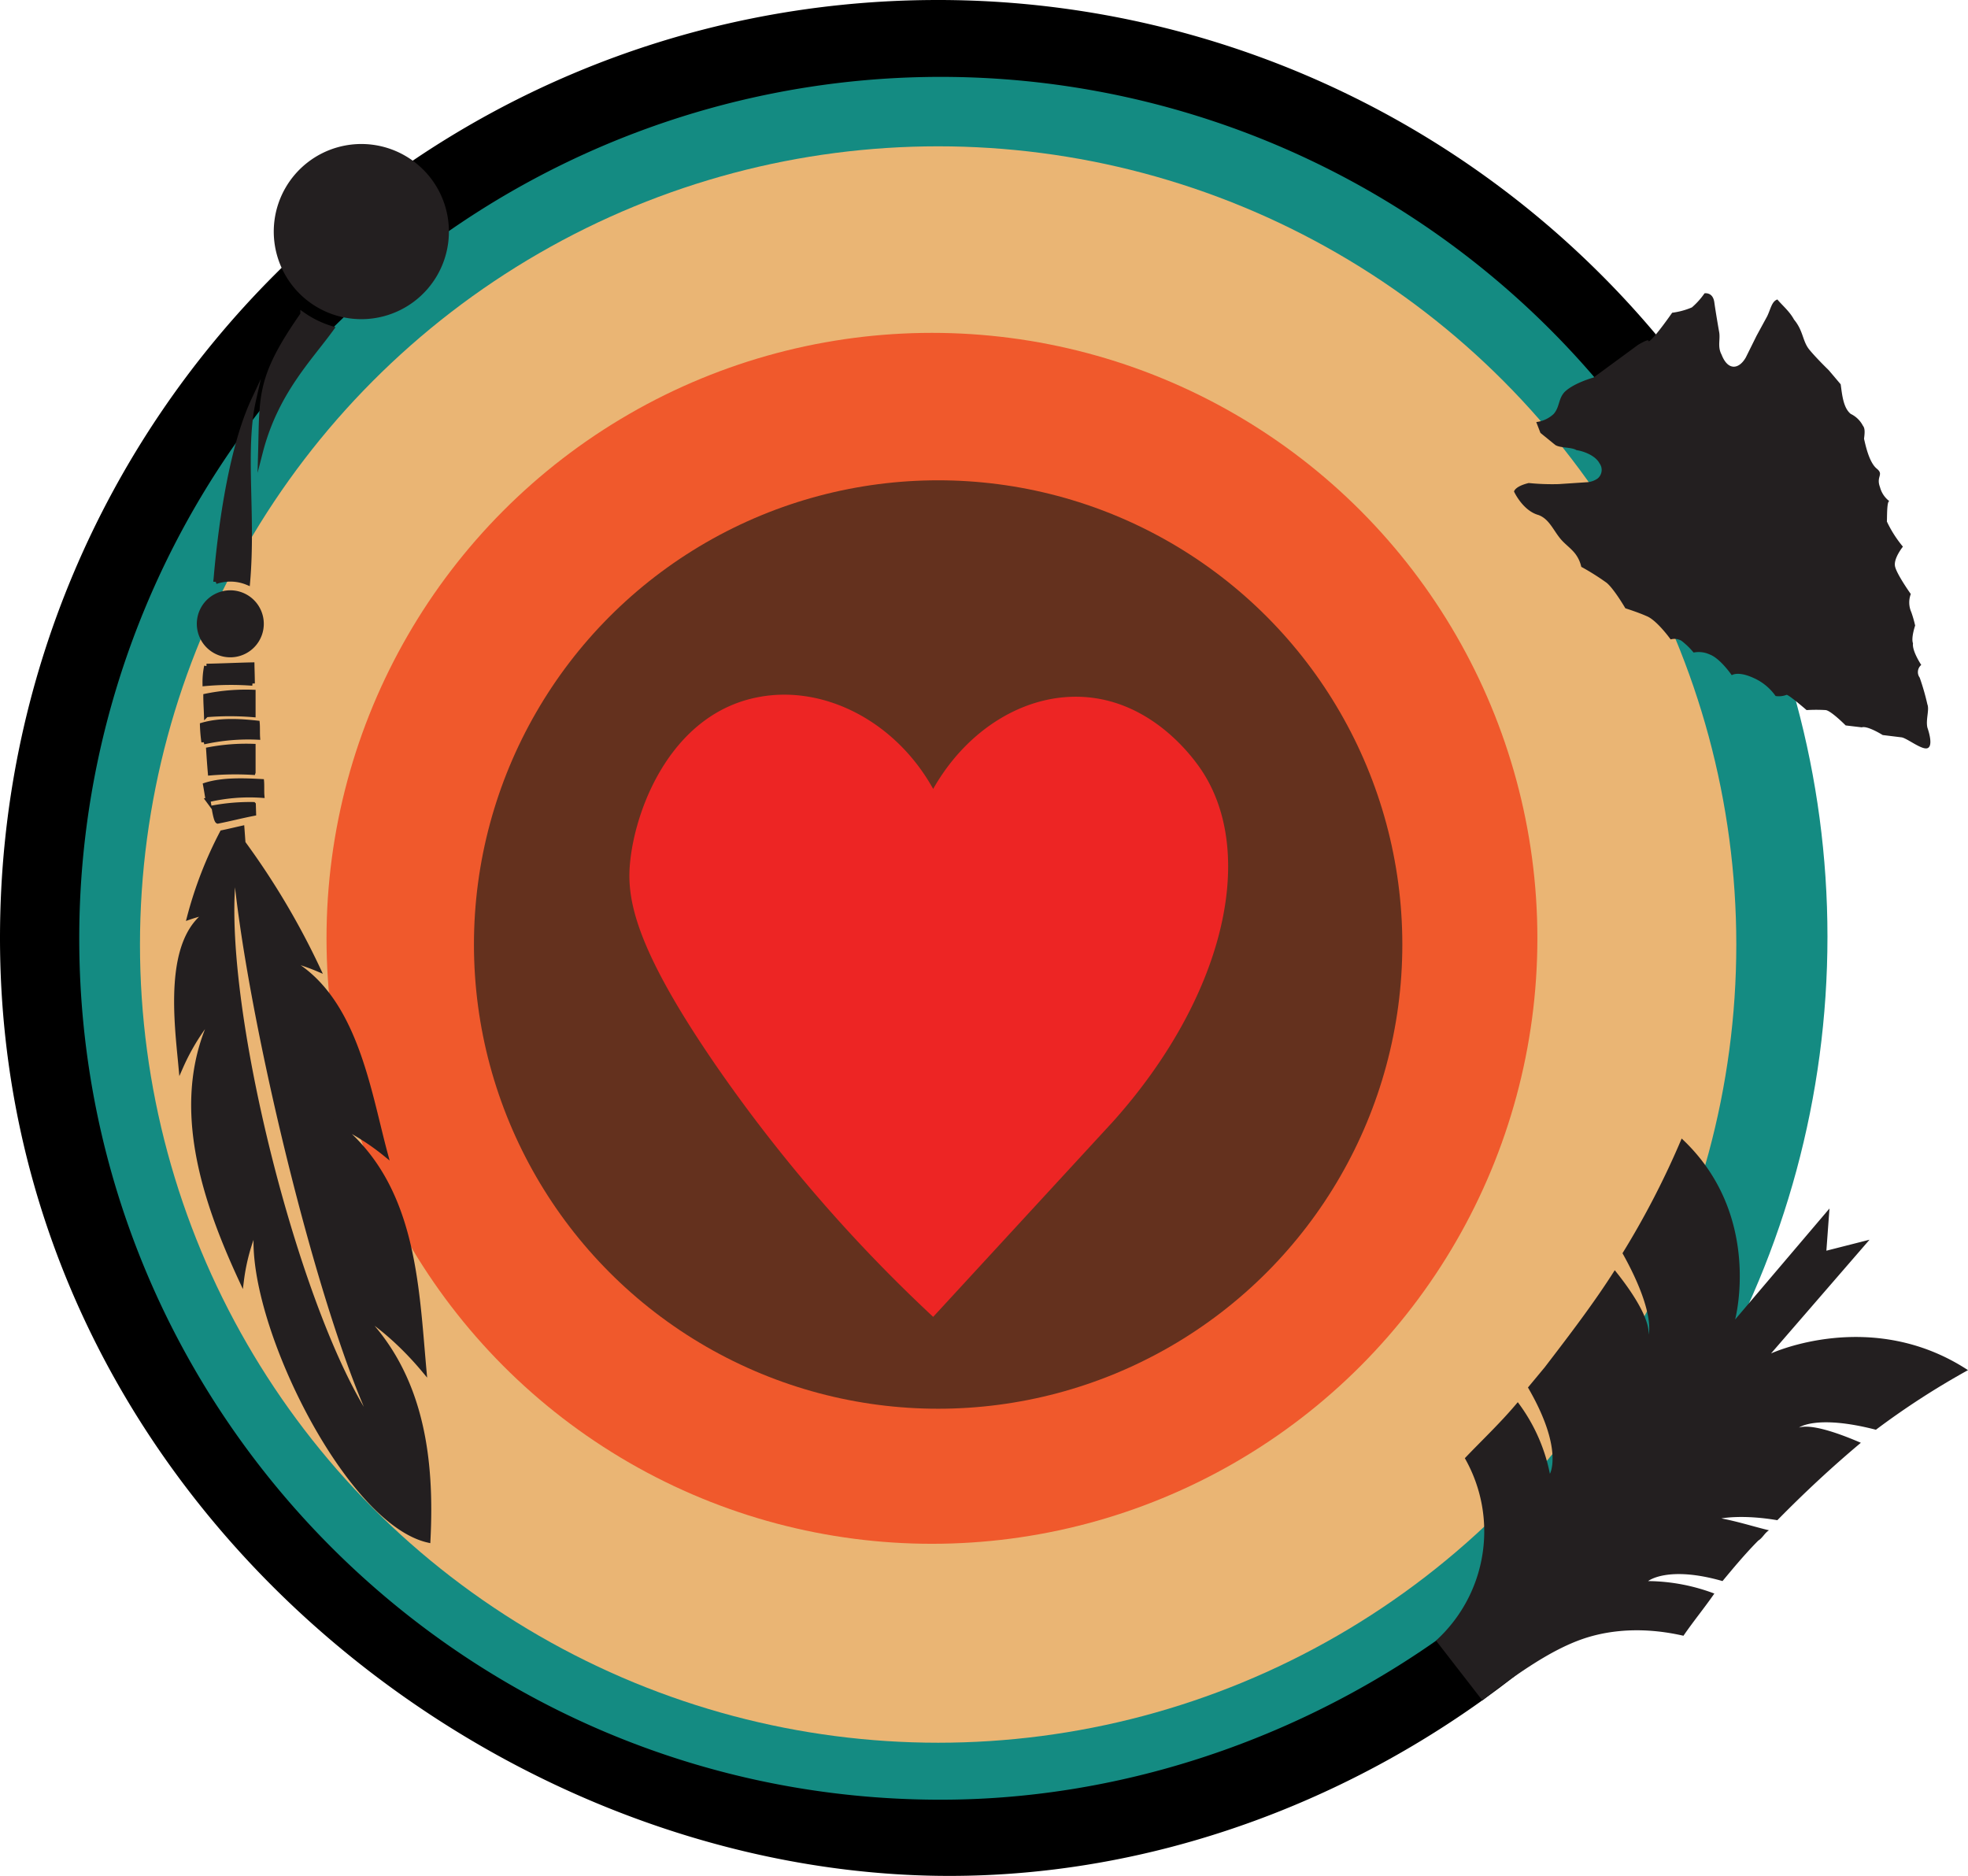 <svg xmlns="http://www.w3.org/2000/svg" viewBox="0 0 419.68 400.02">
  <defs>
    <style>
      .cls-1 {
        fill: #148b82;
      }

      .cls-2 {
        fill: #eab574;
      }

      .cls-3 {
        fill: #f0592c;
      }

      .cls-4 {
        fill: #64311e;
      }

      .cls-5 {
        fill: #ed2524;
      }

      .cls-6, .cls-7 {
        fill: #231f20;
      }

      .cls-6 {
        stroke: #231f20;
        stroke-miterlimit: 10;
        stroke-width: 1.01px;
        fill-rule: evenodd;
      }
    </style>
  </defs>
  <g id="Layer_7" data-name="Layer 7">
    <circle class="cls-1" cx="198.74" cy="199.75" r="190.97"/>
    <circle class="cls-2" cx="200.06" cy="201.41" r="170.21"/>
    <circle class="cls-3" cx="198.74" cy="200.09" r="129.11"/>
    <circle class="cls-4" cx="200.06" cy="201.41" r="98.99"/>
    <path class="cls-5" d="M199,280.81a328.78,328.78,0,0,1-45.9-53c-18.4-26.6-19.51-36.83-18.69-44.34,1.34-12.18,9.32-31.47,27.39-34.83C175.75,146,191,153.82,199,168.23c7.16-12.64,19.46-20.27,31.89-19.62,15.62.82,24.53,14.35,25.67,16.14,11.47,18,4.2,48.23-19.13,74.33Z"/>
  </g>
  <g id="Layer_2" data-name="Layer 2">
    <path d="M368.5,307.78C332.21,364.23,267,400.93,200,400,101.93,398.64,0,316.55,0,200,0,89.54,89.54,0,200,0A200,200,0,0,1,380.59,114l-8.91,4.54A190,190,0,0,0,200,10C95.07,10,10,95.07,10,200S95.07,390,200,390c63.33,0,125.14-33.66,159.71-87Z"/>
    <path d="M363.49,304.28c-35.09,54.58-98.17,90.06-162.91,89.16C105.77,392.12,7.23,312.76,7.23,200.08,7.23,93.3,93.79,6.73,200.58,6.73A193.37,193.37,0,0,1,375.17,116.89l-8.62,4.39A183.71,183.71,0,0,0,16.9,200.08c0,101.45,82.23,183.69,183.68,183.69,61.23,0,121-32.55,154.4-84.15Z"/>
  </g>
  <g id="Layer_8" data-name="Layer 8">
    <path class="cls-6" d="M72.29,31.85A18.17,18.17,0,1,1,59.52,54.14,18.17,18.17,0,0,1,72.29,31.85ZM46,124.05c.81-9.83,3-27.89,8.1-38.79-2.41,10.59,0,24.6-1.28,39a9.54,9.54,0,0,0-6.82-.22Zm18.55-57a21.51,21.51,0,0,0,6.18,3C66,76.6,58.83,83.67,55.55,96.38c.33-12.08-.39-15.9,9-29.33ZM51.92,179.84a161.66,161.66,0,0,1,15.91,26.83,43,43,0,0,0-7.24-2.34c15,7.34,17.83,27.81,21.6,41.76a50.21,50.21,0,0,0-10.75-6.68c16.84,12.84,17.33,34.3,19,52.79-4.9-5.88-10.19-10.22-13.89-12.3,13.6,13.19,15.61,31.51,14.74,48.54-17.8-4.08-39.54-49.32-36.42-67.44a42.75,42.75,0,0,0-3.36,12.07c-8.2-17.66-15.2-38.68-5.59-57.23a46.53,46.53,0,0,0-7.35,11.64c-.85-9.25-3.3-27.19,6-33a30.47,30.47,0,0,0-4.19,1.12,85.36,85.36,0,0,1,7-18.06c1.51-.31,2.83-.64,4.24-.95l.24,3.29ZM80.64,305.45c-12.39-24.83-28-90.83-30.49-121.1-4.48,26.84,13.94,99.72,30.49,121.1ZM45.25,127.62a6.64,6.64,0,1,1-1.53,9.28,6.66,6.66,0,0,1,1.53-9.28Zm-1.8,30.61a43.74,43.74,0,0,1,11.51-1c-.06-.84,0-2.23-.08-3.06-2.78-.3-7.64-.77-11.74.44a32.74,32.74,0,0,0,.31,3.63Zm.88,12.34a38.45,38.45,0,0,1,11.55-.94c-.07-.82,0-2.21-.07-3-3.63-.2-8.33-.4-12,.78.22,1.18.33,2,.55,3.2Zm2.11,4.56c2.77-.55,4.87-1.11,7.67-1.66l-.06-1.94a43.5,43.5,0,0,0-8.43.68c.29,1.72.56,2.8.82,2.92ZM54,164.71v-5.59a43.18,43.18,0,0,0-9.54.73c.11,1.71.23,3.39.37,5a63.88,63.88,0,0,1,9.16-.11Zm0-12.35,0-4.77a42.49,42.49,0,0,0-10.14.84c0,1.28.09,2.6.14,4a60.55,60.55,0,0,1,10,0Zm-.16-6.61c0-1.41-.06-2.72-.08-4-3.2.07-6.51.23-9.72.29a17.06,17.06,0,0,0-.35,3.76,61.55,61.55,0,0,1,10.15-.08Z"/>
  </g>
  <g id="Layer_1" data-name="Layer 1">
    <path class="cls-7" d="M316.13,362.61c1.49-1.22,3.67-2.94,6.41-4.83,3.58-2.46,9-6.17,14.72-8.2,3.45-1.22,11-3.23,21.74-.77,2.18-3.17,4.41-5.86,6.59-9a41,41,0,0,0-14.12-2.66s4.15-3.36,15.86,0c2.23-2.69,4.91-5.91,7.63-8.64.94-.58,1.34-1.61,2.28-2.19-3-.71-6.62-1.87-10.15-2.53,0,0,4.38-.9,11.93.38q8.84-9,17.81-16.51c-5.68-2.45-10.78-4-13.19-3.24,0,0,3.7-2.82,16.4.46a168,168,0,0,1,19.64-12.71c-20.57-13.47-42-3.56-42-3.56l21-24.25-9.2,2.34.66-9-20.12,23.67S376,259,358.62,242.78A180.34,180.34,0,0,1,346,267.24c7.12,12.73,5.56,17.33,5.56,17.33.22-3-2.73-8.17-7.21-13.71-4.33,6.85-9.63,13.78-14.94,20.71l-3.57,4.3c7.66,13.17,4.68,18.4,4.68,18.4A37.53,37.53,0,0,0,323.67,299c-3.57,4.3-7.68,8.15-11.29,11.95a31.49,31.49,0,0,1-6.15,38.89Z"/>
    <path class="cls-7" d="M339.82,80.51s-4.21,1.14-6.19,3.1c-1.35,1.49-1,3.18-2.31,4.67A6.61,6.61,0,0,1,327.61,90l.89,2.31,3.17,2.58c1.08.68,3.44.42,4.52,1.1,1.15.14,3.95,1,4.9,2.8a2.37,2.37,0,0,1-.4,3.25,4.48,4.48,0,0,1-2.42.8l-5.87.39A49.85,49.85,0,0,1,326,103c-3,.73-3.13,1.82-3.13,1.82s1.84,4.07,5.21,5c2.23.82,3.11,3.13,4.63,5,1,1.22,2.09,1.9,3.11,3.13a7.06,7.06,0,0,1,1.39,2.92,52.4,52.4,0,0,1,5.4,3.4c1.59,1.3,4,5.44,4,5.44s2.8.89,4.46,1.64c2.22.82,5.2,5,5.2,5a2.94,2.94,0,0,1,2.29.28,15.54,15.54,0,0,1,2.6,2.52,5.62,5.62,0,0,1,3.44.41c2.23.82,4.7,4.42,4.7,4.42s1.28-.94,4.59.56a11.38,11.38,0,0,1,4.76,3.88,4.59,4.59,0,0,0,2.36-.26c.57.07,4.25,3.26,4.25,3.26a34.44,34.44,0,0,1,4.08,0c1.15.14,4.25,3.27,4.25,3.27l3.44.41c1.22-.4,4.46,1.64,4.46,1.64l4,.49c1.14.14,4.32,2.73,5.53,2.32s.4-3.25,0-4.4c-.38-1.7.46-3.79,0-4.95a51.21,51.21,0,0,0-1.64-5.7,2,2,0,0,1,.33-2.71s-2-3-1.76-4.61c-.45-1.15.46-3.79.46-3.79a25.29,25.29,0,0,0-.82-2.85,5.1,5.1,0,0,1-.11-3.87s-3-4.21-3.36-5.9,1.68-4.2,1.68-4.2a25.11,25.11,0,0,1-3.42-5.36c.06-.55-.05-4.41.53-4.34a5.48,5.48,0,0,1-2-3c-.88-2.31.9-2.64-.68-3.93s-2.34-4.69-2.72-6.38c.13-1.09.27-2.17-.24-2.78a5.72,5.72,0,0,0-2.6-2.52c-1.59-1.29-1.83-4.07-2.14-6.31l-2.54-3s-2.6-2.52-4.12-4.36-1.26-4-3.29-6.44c-.95-1.77-2.54-3.06-3.55-4.29-1.21.41-1.41,2-2.18,3.59l-2.25,4.13-2.31,4.66c-1.48,2.57-3.83,2.84-5.16-.62-.95-1.77-.18-3.32-.55-5,0,0-.69-3.93-1-6.17s-2.09-1.9-2.09-1.9a15.81,15.81,0,0,1-2.69,3,15.75,15.75,0,0,1-4.21,1.14s-3.52,5.07-4.8,6c-.64.48.7-1-2.42.81"/>
  </g>
</svg>
